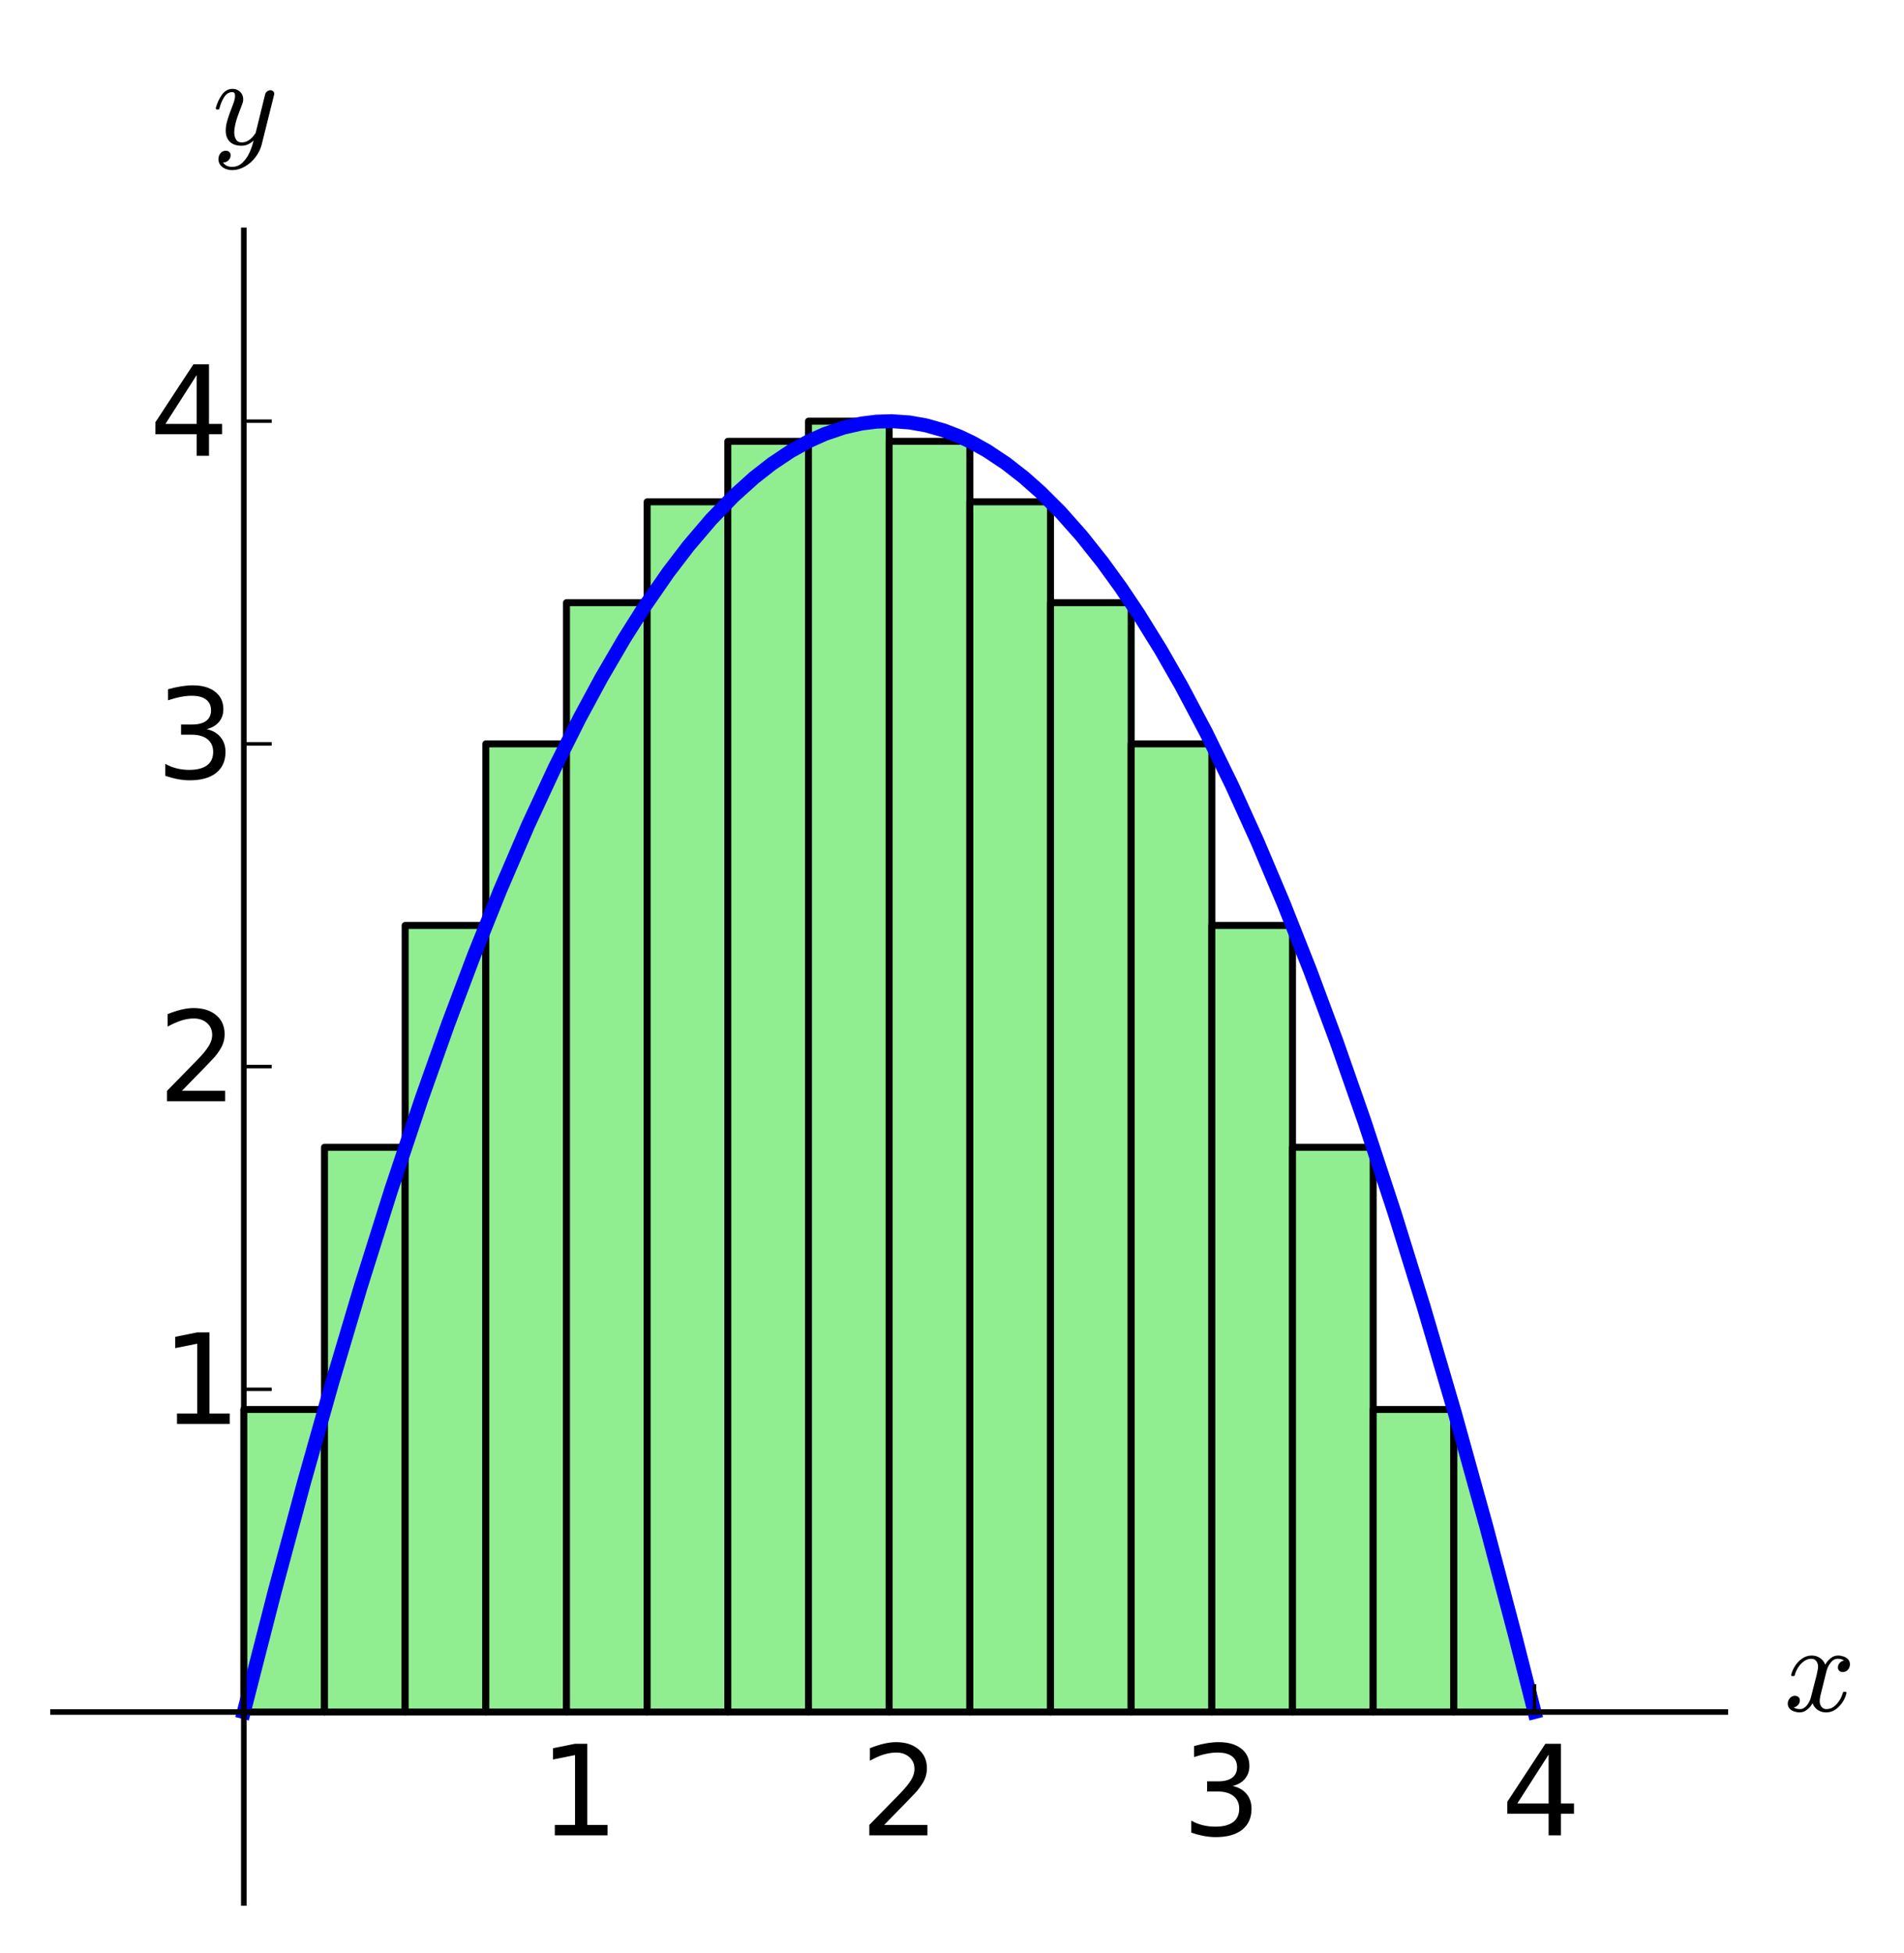 <?xml version="1.0" encoding="utf-8" standalone="no"?>
<!DOCTYPE svg PUBLIC "-//W3C//DTD SVG 1.1//EN"
  "http://www.w3.org/Graphics/SVG/1.1/DTD/svg11.dtd">
<!-- Created with matplotlib (http://matplotlib.org/) -->
<svg height="280pt" version="1.1" viewBox="0 0 273 280" width="273pt" xmlns="http://www.w3.org/2000/svg" xmlns:xlink="http://www.w3.org/1999/xlink">
 <defs>
  <style type="text/css">
*{stroke-linecap:butt;stroke-linejoin:round;}
  </style>
 </defs>
 <g id="figure_1">
  <g id="patch_1">
   <path d="
M0 280.401
L273.42 280.401
L273.42 0
L0 0
z
" style="fill:#ffffff;"/>
  </g>
  <g id="axes_1">
   <g id="patch_2">
    <path d="
M7.2 273.201
L247.78 273.201
L247.78 32.621
L7.2 32.621
z
" style="fill:#ffffff;"/>
   </g>
   <g id="patch_3">
    <path clip-path="url(#pb9ae6f848b)" d="
M34.959 245.441
L34.959 202.068
L46.526 202.068
L46.526 245.441
z
" style="fill:#90ee90;"/>
   </g>
   <g id="patch_4">
    <path clip-path="url(#pb9ae6f848b)" d="
M34.959 245.441
L34.959 202.068
L46.526 202.068
L46.526 245.441
z
" style="fill:none;stroke:#000000;"/>
   </g>
   <g id="patch_5">
    <path clip-path="url(#pb9ae6f848b)" d="
M46.526 245.441
L46.526 164.477
L58.092 164.477
L58.092 245.441
z
" style="fill:#90ee90;"/>
   </g>
   <g id="patch_6">
    <path clip-path="url(#pb9ae6f848b)" d="
M46.526 245.441
L46.526 164.477
L58.092 164.477
L58.092 245.441
z
" style="fill:none;stroke:#000000;"/>
   </g>
   <g id="patch_7">
    <path clip-path="url(#pb9ae6f848b)" d="
M58.092 245.441
L58.092 132.67
L69.658 132.67
L69.658 245.441
z
" style="fill:#90ee90;"/>
   </g>
   <g id="patch_8">
    <path clip-path="url(#pb9ae6f848b)" d="
M58.092 245.441
L58.092 132.67
L69.658 132.67
L69.658 245.441
z
" style="fill:none;stroke:#000000;"/>
   </g>
   <g id="patch_9">
    <path clip-path="url(#pb9ae6f848b)" d="
M69.658 245.441
L69.658 106.645
L81.225 106.645
L81.225 245.441
z
" style="fill:#90ee90;"/>
   </g>
   <g id="patch_10">
    <path clip-path="url(#pb9ae6f848b)" d="
M69.658 245.441
L69.658 106.645
L81.225 106.645
L81.225 245.441
z
" style="fill:none;stroke:#000000;"/>
   </g>
   <g id="patch_11">
    <path clip-path="url(#pb9ae6f848b)" d="
M81.225 245.441
L81.225 86.404
L92.791 86.404
L92.791 245.441
z
" style="fill:#90ee90;"/>
   </g>
   <g id="patch_12">
    <path clip-path="url(#pb9ae6f848b)" d="
M81.225 245.441
L81.225 86.404
L92.791 86.404
L92.791 245.441
z
" style="fill:none;stroke:#000000;"/>
   </g>
   <g id="patch_13">
    <path clip-path="url(#pb9ae6f848b)" d="
M92.791 245.441
L92.791 71.946
L104.357 71.946
L104.357 245.441
z
" style="fill:#90ee90;"/>
   </g>
   <g id="patch_14">
    <path clip-path="url(#pb9ae6f848b)" d="
M92.791 245.441
L92.791 71.946
L104.357 71.946
L104.357 245.441
z
" style="fill:none;stroke:#000000;"/>
   </g>
   <g id="patch_15">
    <path clip-path="url(#pb9ae6f848b)" d="
M104.357 245.441
L104.357 63.271
L115.924 63.271
L115.924 245.441
z
" style="fill:#90ee90;"/>
   </g>
   <g id="patch_16">
    <path clip-path="url(#pb9ae6f848b)" d="
M104.357 245.441
L104.357 63.271
L115.924 63.271
L115.924 245.441
z
" style="fill:none;stroke:#000000;"/>
   </g>
   <g id="patch_17">
    <path clip-path="url(#pb9ae6f848b)" d="
M115.924 245.441
L115.924 60.38
L127.49 60.38
L127.49 245.441
z
" style="fill:#90ee90;"/>
   </g>
   <g id="patch_18">
    <path clip-path="url(#pb9ae6f848b)" d="
M115.924 245.441
L115.924 60.38
L127.49 60.38
L127.49 245.441
z
" style="fill:none;stroke:#000000;"/>
   </g>
   <g id="patch_19">
    <path clip-path="url(#pb9ae6f848b)" d="
M127.49 245.441
L127.49 63.271
L139.056 63.271
L139.056 245.441
z
" style="fill:#90ee90;"/>
   </g>
   <g id="patch_20">
    <path clip-path="url(#pb9ae6f848b)" d="
M127.49 245.441
L127.49 63.271
L139.056 63.271
L139.056 245.441
z
" style="fill:none;stroke:#000000;"/>
   </g>
   <g id="patch_21">
    <path clip-path="url(#pb9ae6f848b)" d="
M139.056 245.441
L139.056 71.946
L150.623 71.946
L150.623 245.441
z
" style="fill:#90ee90;"/>
   </g>
   <g id="patch_22">
    <path clip-path="url(#pb9ae6f848b)" d="
M139.056 245.441
L139.056 71.946
L150.623 71.946
L150.623 245.441
z
" style="fill:none;stroke:#000000;"/>
   </g>
   <g id="patch_23">
    <path clip-path="url(#pb9ae6f848b)" d="
M150.623 245.441
L150.623 86.404
L162.189 86.404
L162.189 245.441
z
" style="fill:#90ee90;"/>
   </g>
   <g id="patch_24">
    <path clip-path="url(#pb9ae6f848b)" d="
M150.623 245.441
L150.623 86.404
L162.189 86.404
L162.189 245.441
z
" style="fill:none;stroke:#000000;"/>
   </g>
   <g id="patch_25">
    <path clip-path="url(#pb9ae6f848b)" d="
M162.189 245.441
L162.189 106.645
L173.755 106.645
L173.755 245.441
z
" style="fill:#90ee90;"/>
   </g>
   <g id="patch_26">
    <path clip-path="url(#pb9ae6f848b)" d="
M162.189 245.441
L162.189 106.645
L173.755 106.645
L173.755 245.441
z
" style="fill:none;stroke:#000000;"/>
   </g>
   <g id="patch_27">
    <path clip-path="url(#pb9ae6f848b)" d="
M173.755 245.441
L173.755 132.67
L185.322 132.67
L185.322 245.441
z
" style="fill:#90ee90;"/>
   </g>
   <g id="patch_28">
    <path clip-path="url(#pb9ae6f848b)" d="
M173.755 245.441
L173.755 132.67
L185.322 132.67
L185.322 245.441
z
" style="fill:none;stroke:#000000;"/>
   </g>
   <g id="patch_29">
    <path clip-path="url(#pb9ae6f848b)" d="
M185.322 245.441
L185.322 164.477
L196.888 164.477
L196.888 245.441
z
" style="fill:#90ee90;"/>
   </g>
   <g id="patch_30">
    <path clip-path="url(#pb9ae6f848b)" d="
M185.322 245.441
L185.322 164.477
L196.888 164.477
L196.888 245.441
z
" style="fill:none;stroke:#000000;"/>
   </g>
   <g id="patch_31">
    <path clip-path="url(#pb9ae6f848b)" d="
M196.888 245.441
L196.888 202.068
L208.454 202.068
L208.454 245.441
z
" style="fill:#90ee90;"/>
   </g>
   <g id="patch_32">
    <path clip-path="url(#pb9ae6f848b)" d="
M196.888 245.441
L196.888 202.068
L208.454 202.068
L208.454 245.441
z
" style="fill:none;stroke:#000000;"/>
   </g>
   <g id="patch_33">
    <path clip-path="url(#pb9ae6f848b)" d="
M208.454 245.441
L208.454 202.068
L220.021 245.441
L220.021 245.441
z
" style="fill:#90ee90;"/>
   </g>
   <g id="patch_34">
    <path clip-path="url(#pb9ae6f848b)" d="
M208.454 245.441
L208.454 202.068
L220.021 245.441
L220.021 245.441
z
" style="fill:none;stroke:#000000;"/>
   </g>
   <g id="line2d_1">
    <path clip-path="url(#pb9ae6f848b)" d="
M11.826 245.441
L243.153 245.441
L243.153 245.441" style="fill:none;"/>
   </g>
   <g id="line2d_2">
    <path clip-path="url(#pb9ae6f848b)" d="
M34.959 245.441
L39.362 228.251
L43.576 212.579
L47.645 198.176
L51.694 184.554
L56.049 170.696
L60.426 157.591
L64.228 146.883
L67.998 136.88
L71.704 127.646
L75.691 118.374
L79.535 110.085
L83.109 102.954
L86.241 97.157
L89.523 91.536
L92.293 87.157
L95.827 82.05
L98.713 78.279
L101.955 74.473
L105.176 71.142
L108.107 68.5
L110.689 66.481
L113.363 64.694
L116.002 63.232
L118.308 62.202
L120.999 61.291
L123.525 60.72
L125.661 60.452
L127.837 60.383
L130.399 60.563
L132.76 60.98
L135.304 61.7
L137.518 62.553
L139.28 63.385
L141.486 64.614
L144.227 66.435
L146.809 68.447
L149.172 70.541
L152.033 73.399
L155.083 76.836
L158.077 80.601
L160.698 84.215
L163.229 87.987
L166.425 93.146
L169.4 98.345
L172.963 105.074
L176.639 112.591
L180.274 120.601
L184.015 129.439
L187.863 139.163
L191.643 149.336
L195.642 160.772
L199.985 173.975
L204.109 187.267
L208.577 202.495
L213.086 218.742
L217.245 234.505
L220.021 245.441
L220.021 245.441" style="fill:none;stroke:#0000ff;stroke-linecap:square;stroke-width:2.0;"/>
   </g>
   <g id="matplotlib.axis_1">
    <g id="xtick_1">
     <g id="line2d_3">
      <defs>
       <path d="
M0 0
L0 -4" id="m93b0483c22" style="stroke:#000000;stroke-width:0.5;"/>
      </defs>
      <g>
       <use style="stroke:#000000;stroke-width:0.5;" x="81.225" xlink:href="#m93b0483c22" y="245.441"/>
      </g>
     </g>
     <g id="text_1">
      <!-- 1 -->
      <defs>
       <path d="
M12.406 8.297
L28.516 8.297
L28.516 63.922
L10.984 60.406
L10.984 69.391
L28.422 72.906
L38.281 72.906
L38.281 8.297
L54.391 8.297
L54.391 0
L12.406 0
z
" id="BitstreamVeraSans-Roman-31"/>
      </defs>
      <g transform="translate(77.318 263.119)scale(0.18 -0.18)">
       <use xlink:href="#BitstreamVeraSans-Roman-31"/>
      </g>
     </g>
    </g>
    <g id="xtick_2">
     <g id="line2d_4">
      <g>
       <use style="stroke:#000000;stroke-width:0.5;" x="127.49" xlink:href="#m93b0483c22" y="245.441"/>
      </g>
     </g>
     <g id="text_2">
      <!-- 2 -->
      <defs>
       <path d="
M19.188 8.297
L53.609 8.297
L53.609 0
L7.328 0
L7.328 8.297
Q12.938 14.109 22.625 23.891
Q32.328 33.688 34.812 36.531
Q39.547 41.844 41.422 45.531
Q43.312 49.219 43.312 52.781
Q43.312 58.594 39.234 62.25
Q35.156 65.922 28.609 65.922
Q23.969 65.922 18.812 64.312
Q13.672 62.703 7.812 59.422
L7.812 69.391
Q13.766 71.781 18.938 73
Q24.125 74.219 28.422 74.219
Q39.75 74.219 46.484 68.547
Q53.219 62.891 53.219 53.422
Q53.219 48.922 51.531 44.891
Q49.859 40.875 45.406 35.406
Q44.188 33.984 37.641 27.219
Q31.109 20.453 19.188 8.297" id="BitstreamVeraSans-Roman-32"/>
      </defs>
      <g transform="translate(123.325 263.119)scale(0.18 -0.18)">
       <use xlink:href="#BitstreamVeraSans-Roman-32"/>
      </g>
     </g>
    </g>
    <g id="xtick_3">
     <g id="line2d_5">
      <g>
       <use style="stroke:#000000;stroke-width:0.5;" x="173.755" xlink:href="#m93b0483c22" y="245.441"/>
      </g>
     </g>
     <g id="text_3">
      <!-- 3 -->
      <defs>
       <path d="
M40.578 39.312
Q47.656 37.797 51.625 33
Q55.609 28.219 55.609 21.188
Q55.609 10.406 48.188 4.484
Q40.766 -1.422 27.094 -1.422
Q22.516 -1.422 17.656 -0.516
Q12.797 0.391 7.625 2.203
L7.625 11.719
Q11.719 9.328 16.594 8.109
Q21.484 6.891 26.812 6.891
Q36.078 6.891 40.938 10.547
Q45.797 14.203 45.797 21.188
Q45.797 27.641 41.281 31.266
Q36.766 34.906 28.719 34.906
L20.219 34.906
L20.219 43.016
L29.109 43.016
Q36.375 43.016 40.234 45.922
Q44.094 48.828 44.094 54.297
Q44.094 59.906 40.109 62.906
Q36.141 65.922 28.719 65.922
Q24.656 65.922 20.016 65.031
Q15.375 64.156 9.812 62.312
L9.812 71.094
Q15.438 72.656 20.344 73.438
Q25.25 74.219 29.594 74.219
Q40.828 74.219 47.359 69.109
Q53.906 64.016 53.906 55.328
Q53.906 49.266 50.438 45.094
Q46.969 40.922 40.578 39.312" id="BitstreamVeraSans-Roman-33"/>
      </defs>
      <g transform="translate(169.437 263.119)scale(0.18 -0.18)">
       <use xlink:href="#BitstreamVeraSans-Roman-33"/>
      </g>
     </g>
    </g>
    <g id="xtick_4">
     <g id="line2d_6">
      <g>
       <use style="stroke:#000000;stroke-width:0.5;" x="220.021" xlink:href="#m93b0483c22" y="245.441"/>
      </g>
     </g>
     <g id="text_4">
      <!-- 4 -->
      <defs>
       <path d="
M37.797 64.312
L12.891 25.391
L37.797 25.391
z

M35.203 72.906
L47.609 72.906
L47.609 25.391
L58.016 25.391
L58.016 17.188
L47.609 17.188
L47.609 0
L37.797 0
L37.797 17.188
L4.891 17.188
L4.891 26.703
z
" id="BitstreamVeraSans-Roman-34"/>
      </defs>
      <g transform="translate(215.24 263.119)scale(0.18 -0.18)">
       <use xlink:href="#BitstreamVeraSans-Roman-34"/>
      </g>
     </g>
    </g>
    <g id="text_5">
     <!-- $x$ -->
     <defs>
      <path d="
M7.812 2.875
Q9.578 1.516 12.797 1.516
Q15.922 1.516 18.312 4.516
Q20.703 7.516 21.578 11.078
L26.125 28.812
Q27.203 33.641 27.203 35.406
Q27.203 37.891 25.812 39.75
Q24.422 41.609 21.922 41.609
Q18.75 41.609 15.969 39.625
Q13.188 37.641 11.281 34.594
Q9.375 31.547 8.594 28.422
Q8.406 27.781 7.812 27.781
L6.594 27.781
Q5.812 27.781 5.812 28.719
L5.812 29
Q6.781 32.719 9.125 36.25
Q11.469 39.797 14.859 41.984
Q18.266 44.188 22.125 44.188
Q25.781 44.188 28.734 42.234
Q31.688 40.281 32.906 36.922
Q34.625 39.984 37.281 42.078
Q39.938 44.188 43.109 44.188
Q45.266 44.188 47.5 43.422
Q49.75 42.672 51.172 41.109
Q52.594 39.547 52.594 37.203
Q52.594 34.672 50.953 32.828
Q49.312 31 46.781 31
Q45.172 31 44.094 32.031
Q43.016 33.062 43.016 34.625
Q43.016 36.719 44.453 38.297
Q45.906 39.891 47.906 40.188
Q46.094 41.609 42.922 41.609
Q39.703 41.609 37.328 38.625
Q34.969 35.641 33.984 31.984
L29.594 14.312
Q28.516 10.297 28.516 7.719
Q28.516 5.172 29.953 3.344
Q31.391 1.516 33.797 1.516
Q38.484 1.516 42.156 5.641
Q45.844 9.766 47.016 14.703
Q47.219 15.281 47.797 15.281
L49.031 15.281
Q49.422 15.281 49.656 15.016
Q49.906 14.75 49.906 14.406
Q49.906 14.312 49.812 14.109
Q48.391 8.156 43.844 3.516
Q39.312 -1.125 33.594 -1.125
Q29.938 -1.125 26.984 0.844
Q24.031 2.828 22.797 6.203
Q21.234 3.266 18.469 1.062
Q15.719 -1.125 12.594 -1.125
Q10.453 -1.125 8.172 -0.359
Q5.906 0.391 4.484 1.953
Q3.078 3.516 3.078 5.906
Q3.078 8.25 4.703 10.172
Q6.344 12.109 8.797 12.109
Q10.453 12.109 11.578 11.109
Q12.703 10.109 12.703 8.5
Q12.703 6.391 11.297 4.828
Q9.906 3.266 7.812 2.875" id="Cmmi10-78"/>
     </defs>
     <g transform="translate(255.78 245.441)scale(0.18 -0.18)">
      <use transform="translate(0.0 0.812)" xlink:href="#Cmmi10-78"/>
     </g>
    </g>
   </g>
   <g id="matplotlib.axis_2">
    <g id="ytick_1">
     <g id="line2d_7">
      <defs>
       <path d="
M0 0
L4 0" id="m728421d6d4" style="stroke:#000000;stroke-width:0.5;"/>
      </defs>
      <g>
       <use style="stroke:#000000;stroke-width:0.5;" x="34.959" xlink:href="#m728421d6d4" y="199.176"/>
      </g>
     </g>
     <g id="text_6">
      <!-- 1 -->
      <g transform="translate(23.146 204.143)scale(0.18 -0.18)">
       <use xlink:href="#BitstreamVeraSans-Roman-31"/>
      </g>
     </g>
    </g>
    <g id="ytick_2">
     <g id="line2d_8">
      <g>
       <use style="stroke:#000000;stroke-width:0.5;" x="34.959" xlink:href="#m728421d6d4" y="152.911"/>
      </g>
     </g>
     <g id="text_7">
      <!-- 2 -->
      <g transform="translate(22.629 157.877)scale(0.18 -0.18)">
       <use xlink:href="#BitstreamVeraSans-Roman-32"/>
      </g>
     </g>
    </g>
    <g id="ytick_3">
     <g id="line2d_9">
      <g>
       <use style="stroke:#000000;stroke-width:0.5;" x="34.959" xlink:href="#m728421d6d4" y="106.645"/>
      </g>
     </g>
     <g id="text_8">
      <!-- 3 -->
      <g transform="translate(22.322 111.612)scale(0.18 -0.18)">
       <use xlink:href="#BitstreamVeraSans-Roman-33"/>
      </g>
     </g>
    </g>
    <g id="ytick_4">
     <g id="line2d_10">
      <g>
       <use style="stroke:#000000;stroke-width:0.5;" x="34.959" xlink:href="#m728421d6d4" y="60.38"/>
      </g>
     </g>
     <g id="text_9">
      <!-- 4 -->
      <g transform="translate(21.397 65.347)scale(0.18 -0.18)">
       <use xlink:href="#BitstreamVeraSans-Roman-34"/>
      </g>
     </g>
    </g>
    <g id="text_10">
     <!-- $y$ -->
     <defs>
      <path d="
M8.406 -14.312
Q10.5 -17.922 15.719 -17.922
Q20.453 -17.922 23.922 -14.594
Q27.391 -11.281 29.516 -6.562
Q31.641 -1.859 32.812 3.078
Q28.375 -1.125 23.188 -1.125
Q19.234 -1.125 16.453 0.234
Q13.672 1.609 12.125 4.312
Q10.594 7.031 10.594 10.891
Q10.594 14.156 11.469 17.594
Q12.359 21.047 13.938 25.266
Q15.531 29.5 16.703 32.625
Q18.016 36.281 18.016 38.625
Q18.016 41.609 15.828 41.609
Q11.859 41.609 9.297 37.531
Q6.734 33.453 5.516 28.422
Q5.328 27.781 4.688 27.781
L3.516 27.781
Q2.688 27.781 2.688 28.719
L2.688 29
Q4.297 34.969 7.609 39.578
Q10.938 44.188 16.016 44.188
Q19.578 44.188 22.047 41.844
Q24.516 39.5 24.516 35.891
Q24.516 34.031 23.688 31.984
Q23.25 30.766 21.688 26.656
Q20.125 22.562 19.281 19.875
Q18.453 17.188 17.922 14.594
Q17.391 12.016 17.391 9.422
Q17.391 6.109 18.797 3.812
Q20.219 1.516 23.297 1.516
Q29.5 1.516 34.422 9.078
L42 39.891
Q42.328 41.219 43.547 42.156
Q44.781 43.109 46.188 43.109
Q47.406 43.109 48.312 42.328
Q49.219 41.547 49.219 40.281
Q49.219 39.703 49.125 39.5
L39.203 -0.297
Q37.891 -5.422 34.375 -10.109
Q30.859 -14.797 25.906 -17.656
Q20.953 -20.516 15.578 -20.516
Q12.984 -20.516 10.438 -19.5
Q7.906 -18.5 6.344 -16.5
Q4.781 -14.5 4.781 -11.812
Q4.781 -9.078 6.391 -7.078
Q8.016 -5.078 10.688 -5.078
Q12.312 -5.078 13.406 -6.078
Q14.5 -7.078 14.5 -8.688
Q14.5 -10.984 12.781 -12.688
Q11.078 -14.406 8.797 -14.406
Q8.688 -14.359 8.594 -14.328
Q8.5 -14.312 8.406 -14.312" id="Cmmi10-79"/>
     </defs>
     <g transform="translate(30.459 20.841)scale(0.18 -0.18)">
      <use transform="translate(0.0 0.812)" xlink:href="#Cmmi10-79"/>
     </g>
    </g>
   </g>
   <g id="patch_35">
    <path d="
M7.2 245.441
L247.78 245.441" style="fill:none;stroke:#000000;stroke-width:0.8;"/>
   </g>
   <g id="patch_36">
    <path d="
M34.959 273.201
L34.959 32.621" style="fill:none;stroke:#000000;stroke-width:0.8;"/>
   </g>
  </g>
 </g>
 <defs>
  <clipPath id="pb9ae6f848b">
   <rect height="240.58" width="240.58" x="7.2" y="32.621"/>
  </clipPath>
 </defs>
</svg>

